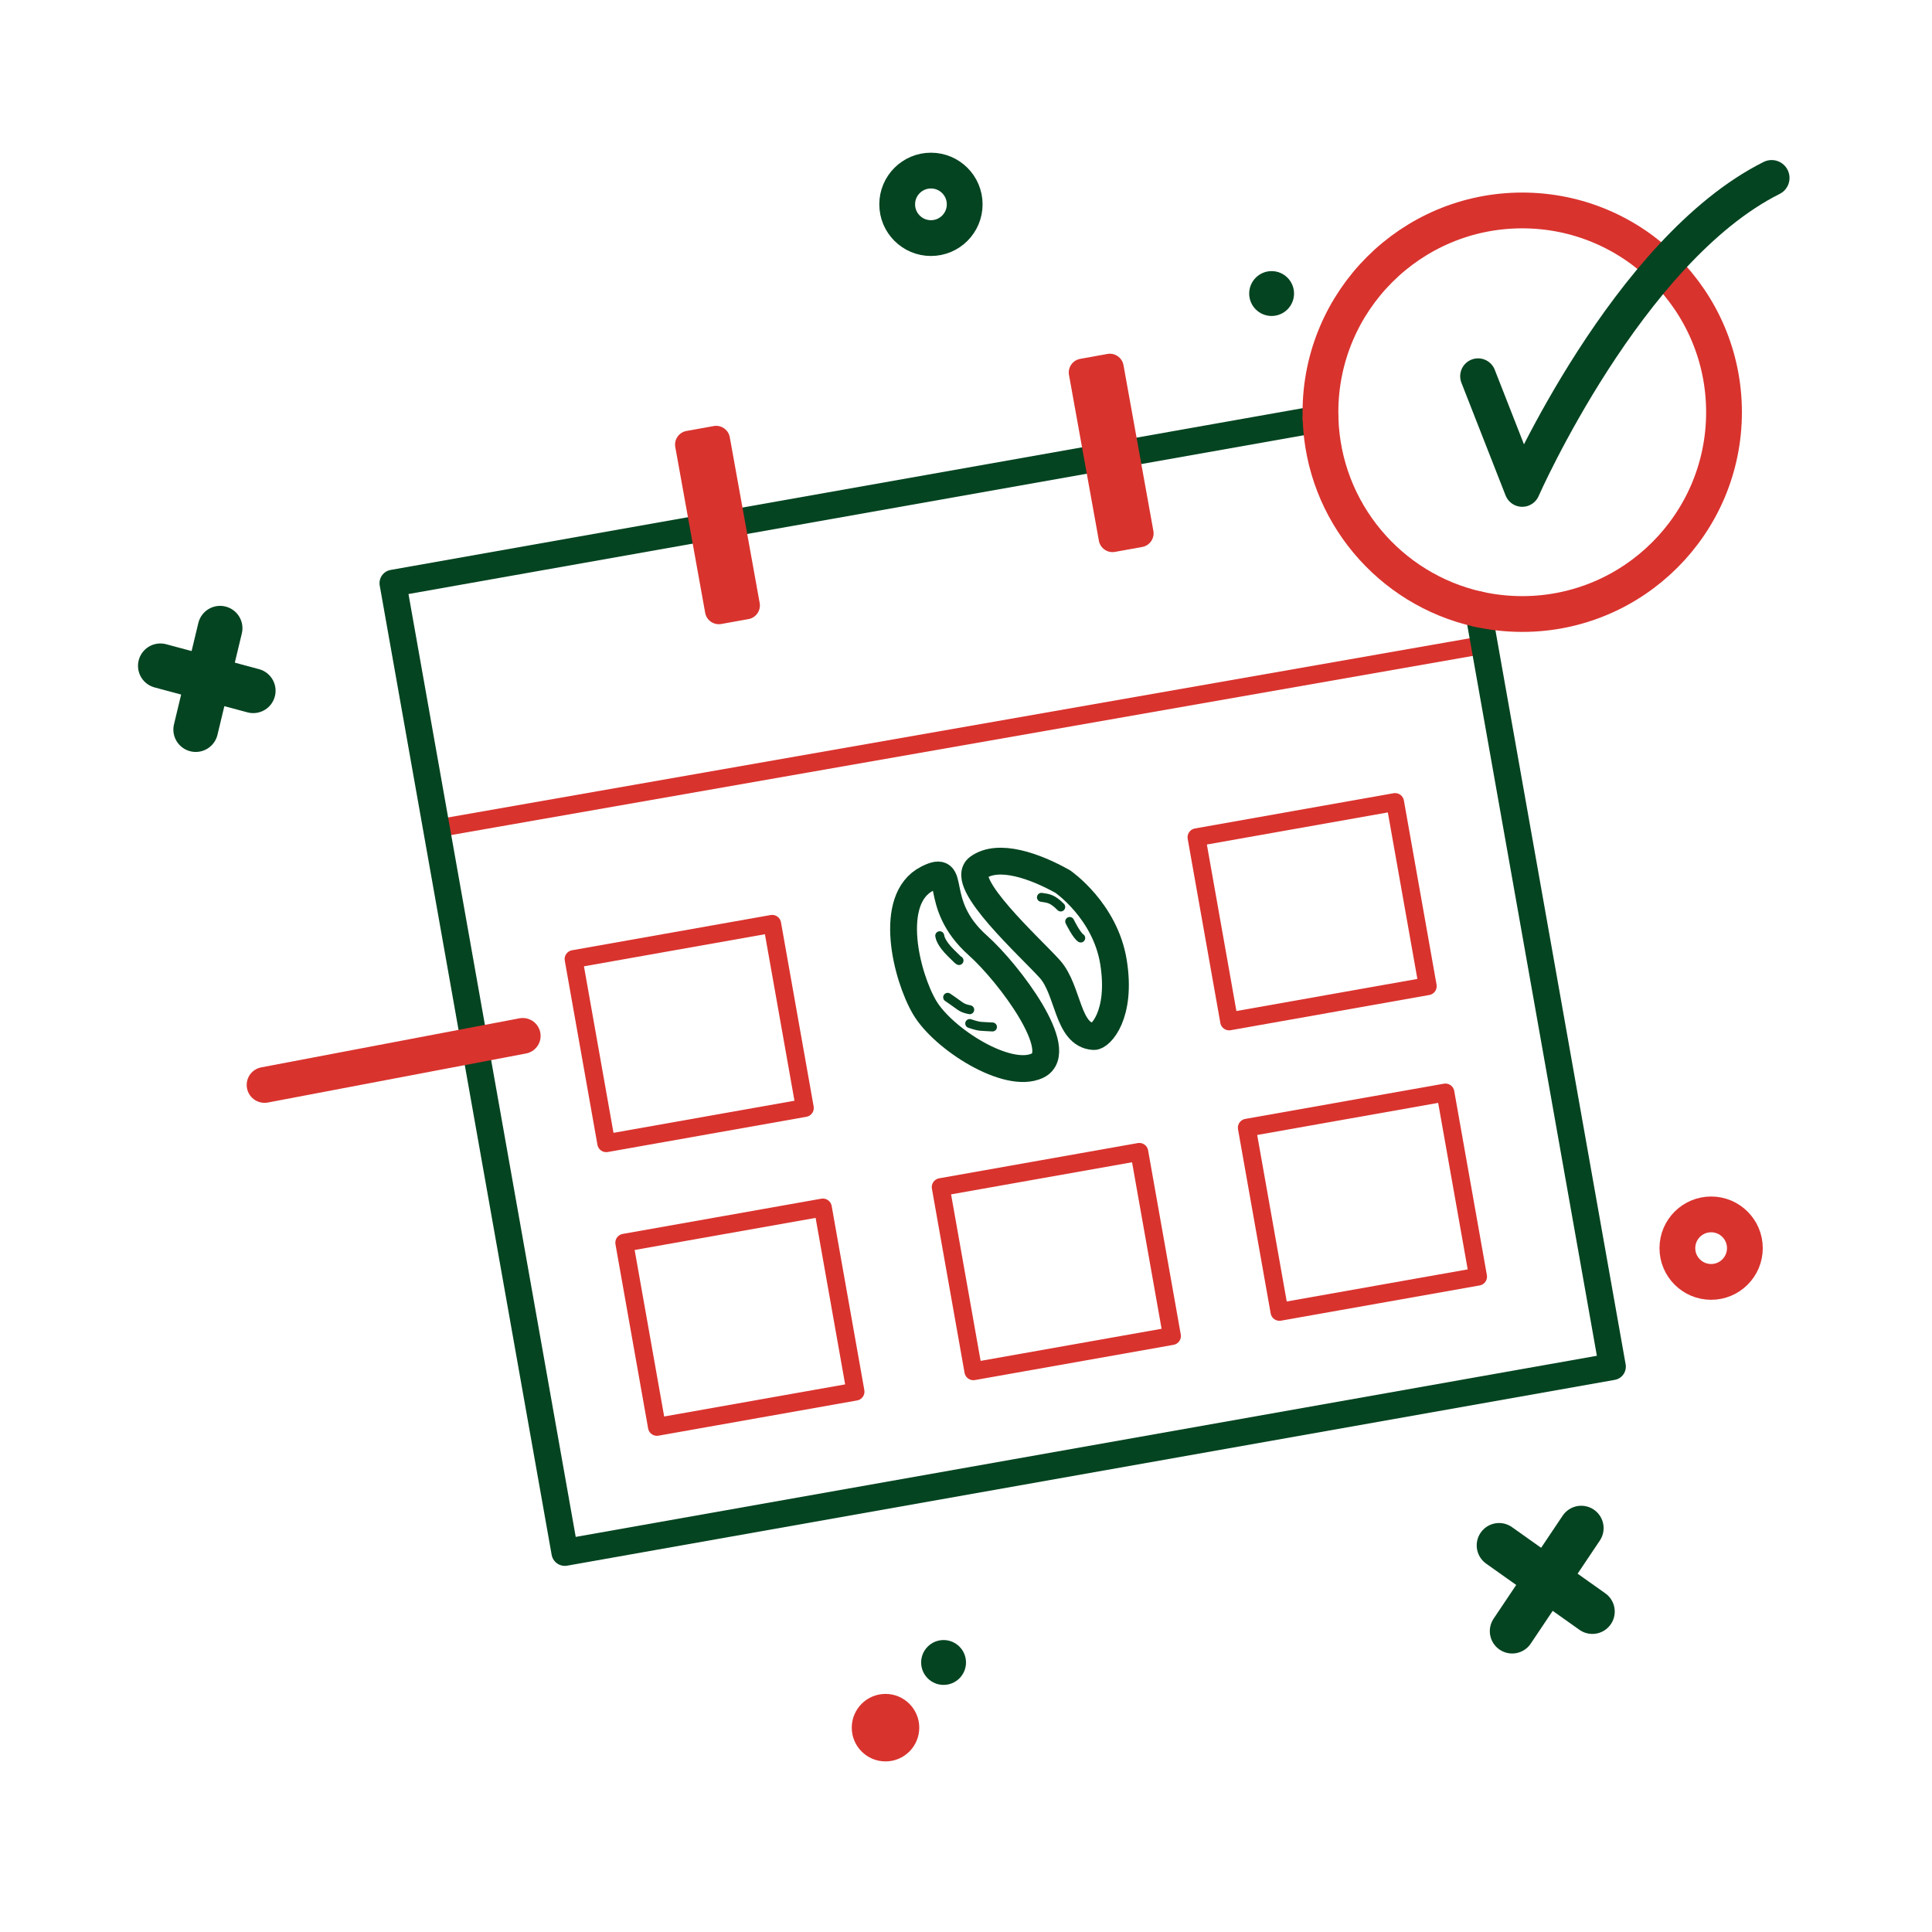 <?xml version="1.0" encoding="UTF-8" standalone="no"?><!DOCTYPE svg PUBLIC "-//W3C//DTD SVG 1.1//EN" "http://www.w3.org/Graphics/SVG/1.1/DTD/svg11.dtd"><svg width="100%" height="100%" viewBox="0 0 4500 4500" version="1.1" xmlns="http://www.w3.org/2000/svg" xmlns:xlink="http://www.w3.org/1999/xlink" xml:space="preserve" xmlns:serif="http://www.serif.com/" style="fill-rule:evenodd;clip-rule:evenodd;stroke-linecap:round;stroke-linejoin:round;stroke-miterlimit:1.5;"><rect id="Mesa-de-trabajo1" serif:id="Mesa de trabajo1" x="0" y="0" width="4500" height="4500" style="fill:none;"/><path d="M1030.6,1927.41l2422.76,-424.851" style="fill:none;stroke:#d9332e;stroke-width:41.67px;"/><path d="M3442.71,1418.85l312.93,1764.35l-2440,432.766l-400.43,-2257.68l2160.6,-383.211" style="fill:none;stroke:#044421;stroke-width:62.5px;"/><path d="M1798.54,2151.84l76.065,428.867l-462.545,82.039l-76.065,-428.868l462.545,-82.038Z" style="fill:none;stroke:#d9332e;stroke-width:41.67px;"/><path d="M3249.42,1868.13l76.065,428.868l-462.545,82.038l-76.065,-428.867l462.545,-82.039Z" style="fill:none;stroke:#d9332e;stroke-width:41.67px;"/><path d="M1916.59,2812.53l76.065,428.868l-462.545,82.038l-76.065,-428.868l462.545,-82.038Z" style="fill:none;stroke:#d9332e;stroke-width:41.67px;"/><path d="M2653.64,2682.99l76.065,428.868l-462.545,82.038l-76.065,-428.868l462.545,-82.038Z" style="fill:none;stroke:#d9332e;stroke-width:41.67px;"/><path d="M3075.81,975.068c-0.154,-4.947 -0.232,-9.913 -0.232,-14.897c0,-259.395 210.596,-469.991 469.991,-469.991c259.396,-0 469.992,210.596 469.992,469.991c-0,259.396 -210.596,469.992 -469.992,469.992c-35.329,-0 -69.753,-3.907 -102.863,-11.311" style="fill:none;stroke:#d9332e;stroke-width:83.33px;"/><path d="M3442.71,1418.85c-205.32,-45.916 -360.111,-226.336 -366.896,-443.784" style="fill:none;stroke:#d9332e;stroke-width:83.33px;"/><path d="M3366.64,2544.65l76.065,428.868l-462.545,82.038l-76.065,-428.867l462.545,-82.039Z" style="fill:none;stroke:#d9332e;stroke-width:41.67px;"/><circle cx="3985.55" cy="2907.18" r="78.614" style="fill:none;stroke:#d9332e;stroke-width:83.33px;"/><circle cx="2062.52" cy="4024.05" r="78.614" style="fill:#d9332e;"/><circle cx="2197.76" cy="3872.22" r="52.235" style="fill:#044421;"/><circle cx="2961.83" cy="683.721" r="52.235" style="fill:#044421;"/><circle cx="2168.35" cy="475.949" r="78.614" style="fill:none;stroke:#044421;stroke-width:83.33px;"/><g><path d="M3491.63,3599.5l217.314,154.144" style="fill:none;stroke:#044421;stroke-width:104.17px;"/><path d="M3522.15,3799.23l160.875,-239.954" style="fill:none;stroke:#044421;stroke-width:104.17px;"/></g><g><path d="M373.53,1550.84l216.253,58.041" style="fill:none;stroke:#044421;stroke-width:104.17px;"/><path d="M455.887,1699.33l56.738,-236.061" style="fill:none;stroke:#044421;stroke-width:104.17px;"/></g><path d="M2153.78,2346.88c-42.811,-72.597 -87.592,-252.5 5.602,-300.253c74.251,-38.046 6.431,55.814 117.94,155.188c73.856,65.819 208.849,247.304 138.924,280.395c-69.926,33.09 -219.656,-62.733 -262.466,-135.33Z" style="fill:none;stroke:#044421;stroke-width:62.5px;"/><path d="M2475.47,2053.47c-0,0 98.797,67.74 118.058,187.366c19.857,123.331 -30.969,174.401 -46.041,173.479c-62.127,-3.799 -58.08,-107.834 -102.091,-157.05c-44.011,-49.216 -214.15,-202.078 -167.079,-236.571c47.07,-34.493 133.519,-3.099 197.153,32.776Z" style="fill:none;stroke:#044421;stroke-width:62.5px;"/><path d="M1699.81,1018.39l69.616,386.11c3.158,17.514 -8.498,34.297 -26.012,37.455l-63.466,11.443c-17.515,3.158 -34.297,-8.498 -37.455,-26.012l-69.616,-386.11c-3.158,-17.514 8.498,-34.297 26.012,-37.455l63.466,-11.443c17.515,-3.158 34.297,8.498 37.455,26.012Z" style="fill:#d9332e;"/><path d="M2616.82,850.443l69.615,386.11c3.158,17.515 -8.497,34.297 -26.012,37.455l-63.466,11.443c-17.514,3.158 -34.297,-8.497 -37.455,-26.012l-69.616,-386.11c-3.157,-17.514 8.498,-34.297 26.012,-37.455l63.467,-11.443c17.514,-3.158 34.297,8.498 37.455,26.012Z" style="fill:#d9332e;"/><path d="M3442.71,876.336l102.863,262.423c0,0 245,-556.337 580.901,-724.288" style="fill:none;stroke:#044421;stroke-width:83.33px;"/><path d="M616.247,2527.03l601.263,-114.207" style="fill:none;stroke:#d9332e;stroke-width:83.33px;"/><path d="M2207.27,2322.93c32.189,21.46 30.028,24.635 51.392,28.908" style="fill:none;stroke:#044421;stroke-width:20.83px;"/><path d="M2258.66,2383.95c25.584,8.528 25.204,6.177 52.998,8.03" style="fill:none;stroke:#044421;stroke-width:20.83px;"/><path d="M2425.69,2090.06c17.574,2.51 25.895,3.411 44.968,22.484" style="fill:none;stroke:#044421;stroke-width:20.83px;"/><path d="M2491.53,2146.27c1.657,3.314 16.059,32.119 25.696,38.544" style="fill:none;stroke:#044421;stroke-width:20.83px;"/><path d="M2188.81,2179.47c0.624,3.74 2.827,16.959 25.696,39.828c16.702,16.703 17.386,17.044 19.272,17.988" style="fill:none;stroke:#044421;stroke-width:20.83px;"/></svg>